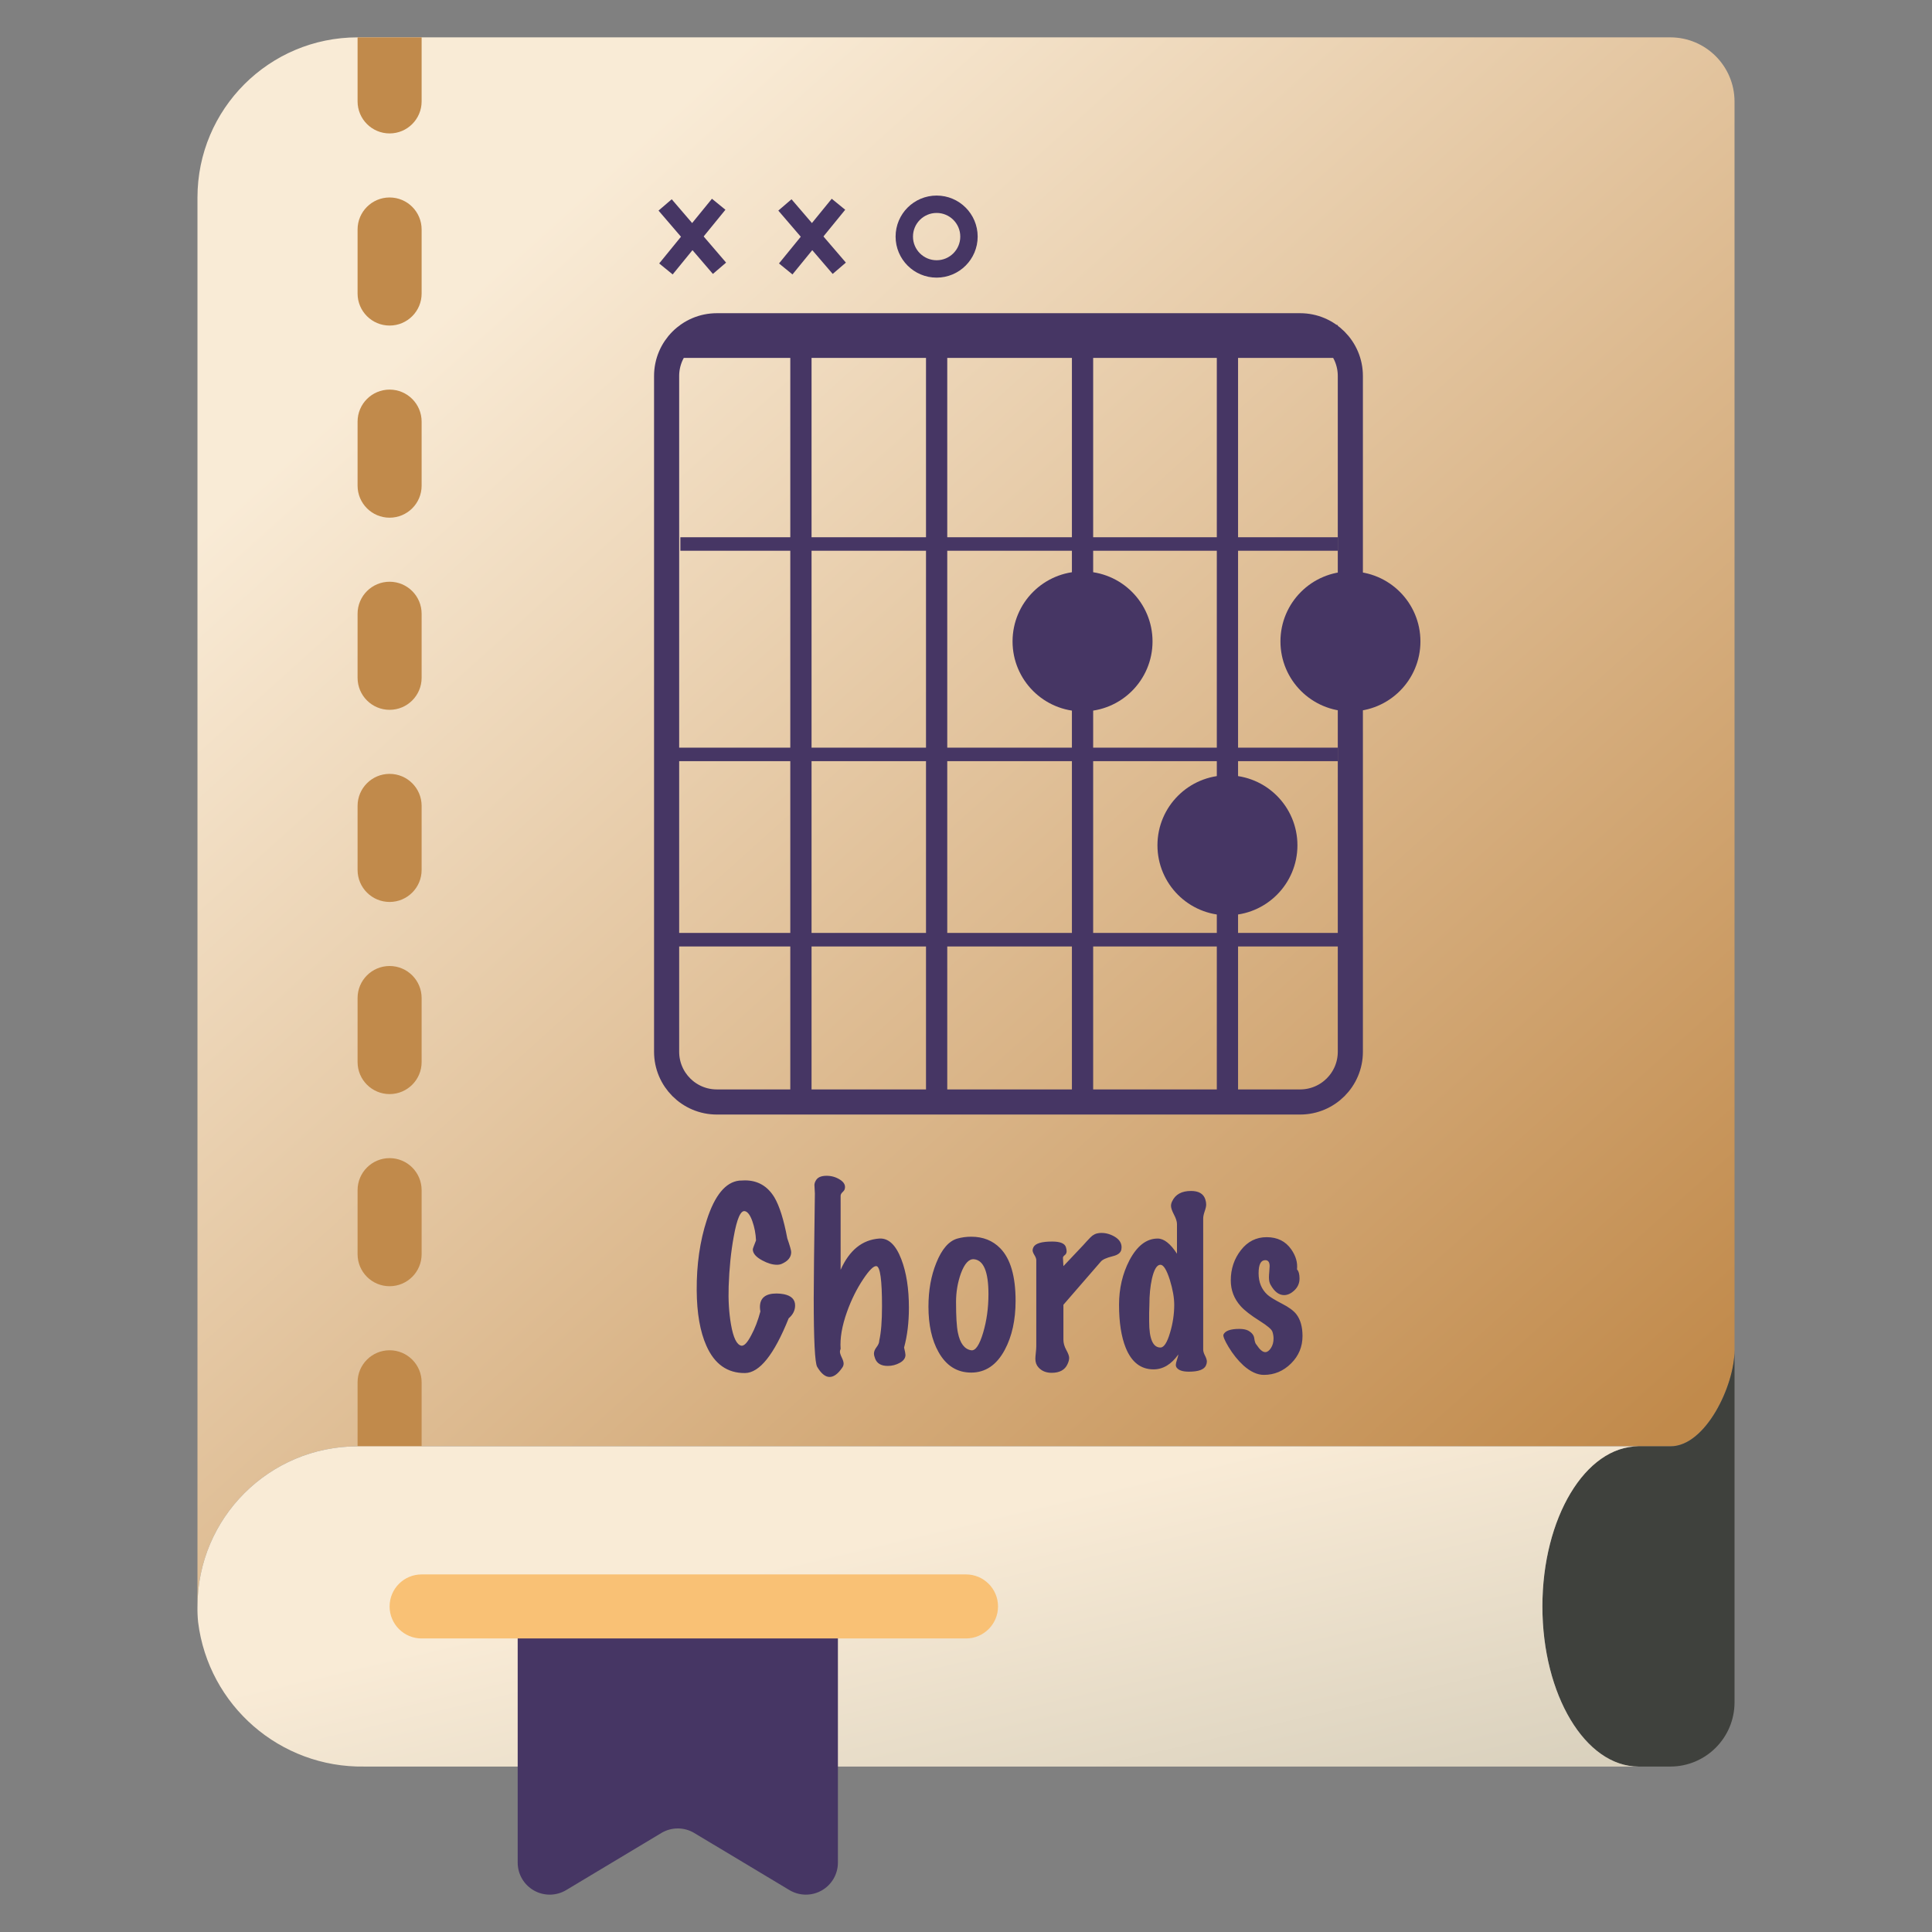 <?xml version="1.0" encoding="utf-8"?>
<svg x="0pt" y="0pt" width="1000pt" height="1000pt" viewBox="0 0 1000 1000" xmlns="http://www.w3.org/2000/svg" xmlns:xlink="http://www.w3.org/1999/xlink">
  <rect x="0" y="0" width="1000" height="1000" fill="#808080" stroke="none"/>
  <g id="1">
    <title>Layer 1</title>
    <g id="2">
      <title>Group</title>
      <g id="3">
        <title>Group</title>
        <g id="4">
          <title>Group</title>
          <linearGradient x1="774.285" y1="819.357" x2="203.832" y2="186.148" gradientUnits="userSpaceOnUse" id="7">
            <stop style="stop-color:#c18a4b;stop-opacity:1;"/>
            <stop offset="1" style="stop-color:#f9ebd6;stop-opacity:1;"/>
          </linearGradient>
          <defs>
            <title>Shape 13</title>
            <g id="5">
              <defs>
                <path id="6" d="M897.789,52.487 C897.789,267.956,897.789,483.425,897.789,698.895 C897.789,717.127,882.872,748.618,864.64,748.618 C638.121,748.618,411.602,748.618,185.083,748.618 C139.314,748.618,102.211,785.722,102.211,831.491 C102.211,588.398,102.211,345.304,102.211,102.211 C102.211,56.441,139.314,19.338,185.083,19.338 C411.602,19.338,638.121,19.338,864.64,19.338 C882.925,19.392,897.735,34.202,897.789,52.487 z"/>
              </defs>
              <use xlink:href="#6" style="fill:url(#7);fill-opacity:1;fill-rule:nonzero;opacity:1;stroke:none;"/>
            </g>
          </defs>
          <use xlink:href="#5"/>
          <g id="8">
            <title>Group</title>
            <defs>
              <title>Shape 14</title>
              <g id="9">
                <defs>
                  <path id="10" d="M218.233,19.338 C218.233,30.387,218.233,41.437,218.233,52.487 C218.233,61.641,210.812,69.061,201.658,69.061 C192.504,69.061,185.083,61.641,185.083,52.487 C185.083,41.437,185.083,30.387,185.083,19.338 z"/>
                </defs>
                <use xlink:href="#10" style="fill:#c18a4b;fill-opacity:1;fill-rule:nonzero;opacity:1;stroke:none;"/>
              </g>
            </defs>
            <use xlink:href="#9"/>
            <defs>
              <title>Shape 15</title>
              <g id="11">
                <defs>
                  <path id="12" d="M201.658,168.509 C192.504,168.509,185.083,161.088,185.083,151.934 C185.083,140.885,185.083,129.835,185.083,118.785 C185.083,109.631,192.504,102.211,201.658,102.211 C210.812,102.211,218.233,109.631,218.233,118.785 C218.233,129.835,218.233,140.885,218.233,151.934 C218.233,161.088,210.812,168.509,201.658,168.509 z"/>
                </defs>
                <use xlink:href="#12" style="fill:#c18a4b;fill-opacity:1;fill-rule:nonzero;opacity:1;stroke:none;"/>
              </g>
            </defs>
            <use xlink:href="#11"/>
            <defs>
              <title>Shape 16</title>
              <g id="13">
                <defs>
                  <path id="14" d="M897.789,698.895 C897.789,759.668,897.789,820.441,897.789,881.215 C897.735,899.5,882.925,914.309,864.64,914.364 C859.115,914.364,853.591,914.364,848.066,914.364 C820.552,914.364,798.342,877.237,798.342,831.491 C798.342,785.745,820.552,748.618,848.066,748.618 C853.591,748.618,859.115,748.618,864.64,748.618 C882.872,748.618,897.789,717.127,897.789,698.895 z"/>
                </defs>
                <use xlink:href="#14" style="fill:#3f413d;fill-opacity:1;fill-rule:nonzero;opacity:1;stroke:none;"/>
              </g>
            </defs>
            <use xlink:href="#13"/>
            <defs>
              <title>Shape 17</title>
              <g id="15">
                <defs>
                  <path id="16" d="M201.658,267.956 C192.504,267.956,185.083,260.535,185.083,251.382 C185.083,240.332,185.083,229.282,185.083,218.233 C185.083,209.079,192.504,201.658,201.658,201.658 C210.812,201.658,218.233,209.079,218.233,218.233 C218.233,229.282,218.233,240.332,218.233,251.382 C218.233,260.535,210.812,267.956,201.658,267.956 z"/>
                </defs>
                <use xlink:href="#16" style="fill:#c18a4b;fill-opacity:1;fill-rule:nonzero;opacity:1;stroke:none;"/>
              </g>
            </defs>
            <use xlink:href="#15"/>
            <defs>
              <title>Shape 18</title>
              <g id="17">
                <defs>
                  <path id="18" d="M201.658,367.404 C192.504,367.404,185.083,359.983,185.083,350.829 C185.083,339.779,185.083,328.73,185.083,317.68 C185.083,308.526,192.504,301.105,201.658,301.105 C210.812,301.105,218.233,308.526,218.233,317.68 C218.233,328.73,218.233,339.779,218.233,350.829 C218.233,359.983,210.812,367.404,201.658,367.404 z"/>
                </defs>
                <use xlink:href="#18" style="fill:#c18a4b;fill-opacity:1;fill-rule:nonzero;opacity:1;stroke:none;"/>
              </g>
            </defs>
            <use xlink:href="#17"/>
            <defs>
              <title>Shape 19</title>
              <g id="19">
                <defs>
                  <path id="20" d="M201.658,466.851 C192.504,466.851,185.083,459.43,185.083,450.276 C185.083,439.227,185.083,428.177,185.083,417.127 C185.083,407.973,192.504,400.553,201.658,400.553 C210.812,400.553,218.233,407.973,218.233,417.127 C218.233,428.177,218.233,439.227,218.233,450.276 C218.233,459.43,210.812,466.851,201.658,466.851 z"/>
                </defs>
                <use xlink:href="#20" style="fill:#c18a4b;fill-opacity:1;fill-rule:nonzero;opacity:1;stroke:none;"/>
              </g>
            </defs>
            <use xlink:href="#19"/>
            <defs>
              <title>Shape 20</title>
              <g id="21">
                <defs>
                  <path id="22" d="M201.658,566.298 C192.504,566.298,185.083,558.878,185.083,549.724 C185.083,538.674,185.083,527.624,185.083,516.575 C185.083,507.421,192.504,500,201.658,500 C210.812,500,218.233,507.421,218.233,516.575 C218.233,527.624,218.233,538.674,218.233,549.724 C218.233,558.878,210.812,566.298,201.658,566.298 z"/>
                </defs>
                <use xlink:href="#22" style="fill:#c18a4b;fill-opacity:1;fill-rule:nonzero;opacity:1;stroke:none;"/>
              </g>
            </defs>
            <use xlink:href="#21"/>
            <defs>
              <title>Shape 21</title>
              <g id="23">
                <defs>
                  <path id="24" d="M201.658,665.745 C192.504,665.745,185.083,658.325,185.083,649.171 C185.083,638.121,185.083,627.072,185.083,616.022 C185.083,606.868,192.504,599.447,201.658,599.447 C210.812,599.447,218.233,606.868,218.233,616.022 C218.233,627.072,218.233,638.121,218.233,649.171 C218.233,658.325,210.812,665.745,201.658,665.745 z"/>
                </defs>
                <use xlink:href="#24" style="fill:#c18a4b;fill-opacity:1;fill-rule:nonzero;opacity:1;stroke:none;"/>
              </g>
            </defs>
            <use xlink:href="#23"/>
            <defs>
              <title>Shape 22</title>
              <g id="25">
                <defs>
                  <path id="26" d="M218.233,715.469 C218.233,726.519,218.233,737.569,218.233,748.618 C207.183,748.618,196.133,748.618,185.083,748.618 C185.083,737.569,185.083,726.519,185.083,715.469 C185.083,706.315,192.504,698.895,201.658,698.895 C210.812,698.895,218.233,706.315,218.233,715.469 z"/>
                </defs>
                <use xlink:href="#26" style="fill:#c18a4b;fill-opacity:1;fill-rule:nonzero;opacity:1;stroke:none;"/>
              </g>
            </defs>
            <use xlink:href="#25"/>
          </g>
          <linearGradient x1="758.013" y1="1013.32" x2="693.633" y2="740.32" gradientUnits="userSpaceOnUse" id="29">
            <stop style="stop-color:#ccc6b3;stop-opacity:1;"/>
            <stop offset="1" style="stop-color:#f9ebd6;stop-opacity:1;"/>
          </linearGradient>
          <defs>
            <title>Shape 23</title>
            <g id="27">
              <defs>
                <path id="28" d="M848.066,914.364 C628.232,914.364,408.398,914.364,188.564,914.364 C145.011,915.062,107.927,882.837,102.542,839.613 C102.27,836.914,102.159,834.203,102.211,831.491 C102.211,785.722,139.314,748.618,185.083,748.618 C406.077,748.618,627.072,748.618,848.066,748.618 C820.552,748.618,798.342,785.745,798.342,831.491 C798.342,877.237,820.552,914.364,848.066,914.364 z"/>
              </defs>
              <use xlink:href="#28" style="fill:url(#29);fill-opacity:1;fill-rule:nonzero;opacity:1;stroke:none;"/>
            </g>
          </defs>
          <use xlink:href="#27"/>
          <defs>
            <title>Shape 24</title>
            <g id="30">
              <defs>
                <path id="31" d="M267.956,831.491 C323.205,831.491,378.453,831.491,433.702,831.491 C433.702,875.69,433.702,919.889,433.702,964.088 C433.703,970.058,430.493,975.567,425.299,978.511 C420.105,981.455,413.729,981.377,408.608,978.309 C392.188,968.458,375.768,958.607,359.348,948.756 C354.103,945.613,347.554,945.613,342.31,948.756 C325.89,958.607,309.47,968.458,293.05,978.309 C287.929,981.377,281.553,981.455,276.359,978.511 C271.165,975.567,267.955,970.058,267.956,964.088 z"/>
              </defs>
              <use xlink:href="#31" style="fill:#463664;fill-opacity:1;fill-rule:nonzero;opacity:1;stroke:none;"/>
            </g>
          </defs>
          <use xlink:href="#30"/>
          <defs>
            <title>Shape 25</title>
            <g id="32">
              <defs>
                <path id="33" d="M500,848.066 C406.077,848.066,312.155,848.066,218.233,848.066 C209.079,848.066,201.658,840.645,201.658,831.491 C201.658,822.337,209.079,814.917,218.233,814.917 C312.155,814.917,406.078,814.917,500,814.917 C509.154,814.917,516.575,822.337,516.575,831.491 C516.575,840.645,509.154,848.066,500,848.066 z"/>
              </defs>
              <use xlink:href="#33" style="fill:#f9c175;fill-opacity:1;fill-rule:nonzero;opacity:1;stroke:none;"/>
            </g>
          </defs>
          <use xlink:href="#32"/>
        </g>
      </g>
    </g>
    <defs>
      <title>Text</title>
      <g id="34">
        <defs>
          <path id="35" d="M408.213,682.365 C400.676,701.167,393.139,710.607,385.603,710.687 C376.479,710.766,369.815,706.046,365.611,696.526 C362.358,689.227,360.692,679.667,360.613,667.847 C360.533,654.519,362.279,642.381,365.849,631.433 C369.974,618.66,375.567,611.877,382.628,611.084 C383.659,611.004,384.651,610.965,385.603,610.965 C392.187,610.965,397.265,613.9,400.835,619.771 C403.453,624.213,405.674,631.274,407.499,640.953 C408.847,644.84,409.522,647.22,409.522,648.093 C409.522,650.711,407.895,652.734,404.643,654.162 C403.929,654.479,403.096,654.638,402.144,654.638 C399.843,654.638,397.304,653.884,394.528,652.377 C391.275,650.631,389.649,648.727,389.649,646.665 C389.649,646.347,390.204,644.8,391.315,642.024 C391.156,638.533,390.521,635.221,389.411,632.087 C388.3,628.954,387.031,627.228,385.603,626.911 C383.381,626.355,381.438,630.758,379.772,640.12 C378.344,647.894,377.471,656.462,377.154,665.824 C376.916,672.884,377.312,679.429,378.344,685.459 C379.534,692.361,381.319,696.05,383.699,696.526 C385.127,696.764,386.832,694.979,388.816,691.171 C390.72,687.68,392.306,683.555,393.576,678.795 C393.417,678.001,393.338,677.248,393.338,676.534 C393.338,671.853,396.194,669.513,401.906,669.513 C403.175,669.513,404.444,669.632,405.714,669.87 C409.601,670.663,411.545,672.607,411.545,675.701 C411.545,678.239,410.434,680.461,408.213,682.365 z M467.951,697.478 C468.427,699.461,468.665,700.73,468.665,701.286 C468.665,702.952,467.693,704.32,465.749,705.391 C463.806,706.462,461.723,706.998,459.502,706.998 C456.09,706.998,453.909,705.728,452.957,703.19 C452.56,702.158,452.362,701.286,452.362,700.572 C452.362,699.54,452.818,698.43,453.73,697.24 C454.643,696.05,455.099,694.939,455.099,693.908 C456.051,689.782,456.527,683.832,456.527,676.058 C456.527,662.571,455.575,655.669,453.671,655.352 C452.243,655.114,449.942,657.375,446.769,662.135 C443.437,667.133,440.66,672.726,438.439,678.914 C435.821,686.212,434.71,692.638,435.107,698.192 C434.869,698.668,434.75,699.144,434.75,699.62 C434.75,700.334,435.067,701.345,435.702,702.654 C436.336,703.963,436.654,705.014,436.654,705.808 C436.654,706.601,436.376,707.355,435.821,708.069 C433.679,711.163,431.537,712.71,429.395,712.71 C427.173,712.71,425.031,710.964,422.969,707.474 C421.779,705.411,421.184,693.551,421.184,671.893 C421.184,663.959,421.382,645.911,421.779,617.748 C421.779,617.272,421.739,616.538,421.66,615.546 C421.58,614.555,421.541,613.781,421.541,613.226 C421.62,612.432,421.858,611.718,422.255,611.084 C423.127,609.418,424.992,608.585,427.848,608.585 C430.386,608.585,432.707,609.259,434.809,610.608 C436.912,611.956,437.725,613.543,437.249,615.368 C437.169,615.844,436.793,616.399,436.118,617.034 C435.444,617.668,435.107,618.303,435.107,618.938 C435.107,618.938,435.107,657.256,435.107,657.256 C439.629,647.101,446.293,641.706,455.099,641.072 C459.859,640.754,463.667,644.324,466.523,651.782 C469.141,658.604,470.45,666.974,470.45,676.891 C470.45,684.507,469.617,691.369,467.951,697.478 z M517.693,646.07 C523.008,651.464,525.666,660.548,525.666,673.321 C525.666,683.237,523.802,691.686,520.073,698.668 C515.868,706.522,510.077,710.449,502.699,710.449 C495.4,710.449,489.767,706.918,485.801,699.858 C482.31,693.67,480.565,685.816,480.565,676.296 C480.565,667.886,481.913,660.35,484.611,653.686 C487.467,646.546,491.116,642.341,495.559,641.072 C497.859,640.437,500.24,640.12,502.699,640.12 C508.807,640.12,513.805,642.103,517.693,646.07 z M504.127,651.782 C501.509,651.544,499.248,654.003,497.344,659.16 C495.678,663.84,494.845,668.759,494.845,673.916 C494.845,681.373,495.162,686.649,495.797,689.743 C496.908,695.296,499.208,698.35,502.699,698.906 C504.92,699.223,506.983,696.169,508.887,689.743 C510.711,683.555,511.624,676.93,511.624,669.87 C511.624,658.287,509.125,652.258,504.127,651.782 z M580.406,646.784 C580.089,648.45,578.581,649.6,575.884,650.235 C572.711,651.028,570.688,651.94,569.815,652.972 C569.815,652.972,550.418,675.344,550.418,675.344 C550.418,675.344,550.418,693.432,550.418,693.432 C550.418,695.177,550.914,696.942,551.905,698.727 C552.897,700.512,553.393,701.881,553.393,702.833 C553.393,703.785,553.115,704.856,552.56,706.046 C551.211,709.06,548.474,710.568,544.349,710.568 C541.493,710.568,539.232,709.655,537.566,707.831 C536.455,706.641,535.9,705.133,535.9,703.309 C535.9,702.674,535.979,701.643,536.138,700.215 C536.297,698.787,536.376,697.636,536.376,696.764 C536.376,696.764,536.376,652.258,536.376,652.258 C536.376,651.544,536.058,650.671,535.424,649.64 C534.789,648.608,534.472,647.775,534.472,647.141 C534.472,646.665,534.63,646.109,534.948,645.475 C535.979,643.571,539.192,642.619,544.587,642.619 C548.792,642.619,551.172,643.61,551.727,645.594 C551.965,646.387,552.084,647.061,552.084,647.617 C552.084,648.489,551.766,649.164,551.132,649.64 C550.497,650.116,550.18,650.592,550.18,651.068 C550.18,651.068,550.418,655.352,550.418,655.352 C550.418,655.352,560.652,644.523,560.652,644.523 C561.842,643.174,563.091,641.825,564.4,640.477 C565.709,639.128,567.237,638.374,568.982,638.216 C571.679,637.978,574.277,638.573,576.776,640.001 C579.275,641.429,580.525,643.293,580.525,645.594 C580.525,645.99,580.485,646.387,580.406,646.784 z M624.198,706.76 C623.246,708.902,620.31,709.973,615.392,709.973 C612.298,709.973,610.235,709.338,609.204,708.069 C608.807,707.672,608.609,707.117,608.609,706.403 C608.609,705.847,608.807,704.975,609.204,703.785 C609.6,702.595,609.839,701.682,609.918,701.048 C606.268,706.204,601.984,708.783,597.066,708.783 C590.481,708.783,585.682,705.054,582.667,697.597 C580.366,691.885,579.216,684.467,579.216,675.344 C579.216,666.934,581.001,659.279,584.571,652.377 C588.537,644.84,593.417,641.072,599.208,641.072 C602.461,641.072,605.792,643.69,609.204,648.926 C609.204,648.926,609.204,633.575,609.204,633.575 C609.204,632.305,608.688,630.679,607.657,628.696 C606.625,626.712,606.11,625.205,606.11,624.174 C606.11,623.38,606.308,622.587,606.705,621.794 C608.371,618.224,611.623,616.439,616.463,616.439 C620.43,616.439,622.889,617.867,623.841,620.723 C624.158,621.675,624.317,622.587,624.317,623.46 C624.317,624.332,624.059,625.503,623.543,626.97 C623.028,628.438,622.77,629.687,622.77,630.719 C622.77,630.719,622.77,698.549,622.77,698.549 C622.77,699.421,623.087,700.473,623.722,701.702 C624.357,702.932,624.674,703.943,624.674,704.737 C624.674,705.371,624.515,706.046,624.198,706.76 z M607.776,675.344 C607.776,671.694,607.022,667.41,605.515,662.492 C603.849,657.256,602.222,654.638,600.636,654.638 C598.811,654.638,597.344,657.057,596.233,661.897 C595.36,665.863,594.924,670.346,594.924,675.344 C594.924,676.216,594.884,677.644,594.805,679.628 C594.805,681.532,594.805,682.999,594.805,684.031 C594.805,692.995,596.748,697.478,600.636,697.478 C602.46,697.478,604.126,694.899,605.634,689.743 C607.062,684.983,607.776,680.183,607.776,675.344 z M674.178,691.528 C674.178,697.081,672.195,701.821,668.228,705.748 C664.261,709.675,659.581,711.639,654.186,711.639 C650.774,711.639,647.244,710.012,643.595,706.76 C640.739,704.142,638.161,700.929,635.86,697.121 C633.877,693.789,633.004,691.686,633.242,690.814 C634.114,688.83,636.852,687.839,641.453,687.839 C643.357,687.839,644.864,688.116,645.975,688.672 C647.879,689.703,648.95,691.012,649.188,692.599 C649.426,694.423,649.822,695.574,650.378,696.05 C652.044,698.588,653.551,699.858,654.9,699.858 C655.931,699.858,656.903,699.164,657.815,697.775 C658.728,696.387,659.184,694.741,659.184,692.837 C659.184,691.647,658.985,690.457,658.589,689.267 C658.192,688.077,656.05,686.252,652.163,683.793 C647.482,680.857,644.15,678.279,642.167,676.058 C638.755,672.25,637.05,667.807,637.05,662.73 C637.05,656.78,638.795,651.564,642.286,647.081 C645.776,642.599,650.219,640.358,655.614,640.358 C661.167,640.358,665.411,642.46,668.347,646.665 C670.727,650.076,671.718,653.527,671.322,657.018 C672.195,657.97,672.631,659.556,672.631,661.778 C672.631,664.158,671.758,666.181,670.013,667.847 C668.267,669.513,666.482,670.346,664.658,670.346 C661.961,670.346,659.62,668.561,657.637,664.991 C657.081,664.039,656.804,662.769,656.804,661.183 C656.804,660.469,656.863,659.457,656.982,658.148 C657.101,656.839,657.161,655.907,657.161,655.352 C657.161,653.289,656.407,652.258,654.9,652.258 C652.599,652.258,651.449,654.519,651.449,659.041 C651.449,663.642,652.956,667.331,655.971,670.108 C657.161,671.218,659.739,672.805,663.706,674.868 C667.117,676.613,669.537,678.398,670.965,680.223 C673.107,682.999,674.178,686.768,674.178,691.528 z"/>
        </defs>
        <use xlink:href="#35" style="fill:#463764;fill-opacity:1;fill-rule:nonzero;opacity:1;stroke:none;"/>
      </g>
    </defs>
    <use xlink:href="#34"/>
  </g>
  <g id="36">
    <title>Layer 2</title>
    <defs>
      <title>Smart Rectangle</title>
      <g id="37">
        <defs>
          <path id="38" d="M698.936,544.385 C698.936,558.745,687.295,570.385,672.936,570.385 C672.936,570.385,371.037,570.385,371.037,570.385 C356.678,570.385,345.037,558.745,345.037,544.385 C345.037,544.385,345.037,194.613,345.037,194.613 C345.037,180.253,356.678,168.613,371.037,168.613 C371.037,168.613,672.936,168.613,672.936,168.613 C687.295,168.613,698.936,180.253,698.936,194.613 C698.936,194.613,698.936,544.385,698.936,544.385 z"/>
        </defs>
        <use xlink:href="#38" style="fill:none;opacity:1;stroke:#463664;stroke-linecap:butt;stroke-linejoin:miter;stroke-miterlimit:10;stroke-opacity:1;stroke-width:13;"/>
      </g>
    </defs>
    <use xlink:href="#37"/>
    <defs>
      <title>Path</title>
      <g id="39">
        <defs>
          <path id="40" d="M352.152,176.743 C352.152,176.743,692.438,176.743,692.438,176.743"/>
        </defs>
        <use xlink:href="#40" style="fill:none;opacity:1;stroke:#463664;stroke-linecap:butt;stroke-linejoin:miter;stroke-miterlimit:10;stroke-opacity:1;stroke-width:17;"/>
      </g>
    </defs>
    <use xlink:href="#39"/>
    <defs>
      <title>Path</title>
      <g id="41">
        <defs>
          <path id="42" d="M414.556,175.743 C414.556,175.743,414.556,569.432,414.556,569.432"/>
        </defs>
        <use xlink:href="#42" style="fill:none;opacity:1;stroke:#463664;stroke-linecap:butt;stroke-linejoin:miter;stroke-miterlimit:10;stroke-opacity:1;stroke-width:11;"/>
      </g>
    </defs>
    <use xlink:href="#41"/>
    <defs>
      <title>Path Copy</title>
      <g id="43">
        <defs>
          <path id="44" d="M484.798,171.613 C484.798,171.613,484.798,565.302,484.798,565.302"/>
        </defs>
        <use xlink:href="#44" style="fill:none;opacity:1;stroke:#463664;stroke-linecap:butt;stroke-linejoin:miter;stroke-miterlimit:10;stroke-opacity:1;stroke-width:11;"/>
      </g>
    </defs>
    <use xlink:href="#43"/>
    <defs>
      <title>Path Copy Copy</title>
      <g id="45">
        <defs>
          <path id="46" d="M560.321,173.654 C560.321,173.654,560.321,567.343,560.321,567.343"/>
        </defs>
        <use xlink:href="#46" style="fill:none;opacity:1;stroke:#463664;stroke-linecap:butt;stroke-linejoin:miter;stroke-miterlimit:10;stroke-opacity:1;stroke-width:11;"/>
      </g>
    </defs>
    <use xlink:href="#45"/>
    <defs>
      <title>Path Copy Copy Copy</title>
      <g id="47">
        <defs>
          <path id="48" d="M635.32,176.743 C635.32,176.743,635.32,570.432,635.32,570.432"/>
        </defs>
        <use xlink:href="#48" style="fill:none;opacity:1;stroke:#463664;stroke-linecap:butt;stroke-linejoin:miter;stroke-miterlimit:10;stroke-opacity:1;stroke-width:11;"/>
      </g>
    </defs>
    <use xlink:href="#47"/>
    <defs>
      <title>Path</title>
      <g id="49">
        <defs>
          <path id="50" d="M352.152,281.567 C352.152,281.567,692.44,281.567,692.44,281.567"/>
        </defs>
        <use xlink:href="#50" style="fill:none;opacity:1;stroke:#463664;stroke-linecap:butt;stroke-linejoin:miter;stroke-miterlimit:10;stroke-opacity:1;stroke-width:7;"/>
      </g>
    </defs>
    <use xlink:href="#49"/>
    <defs>
      <title>Path</title>
      <g id="51">
        <defs>
          <path id="52" d="M345.037,390.479 C345.037,390.479,692.446,390.479,692.446,390.479"/>
        </defs>
        <use xlink:href="#52" style="fill:none;opacity:1;stroke:#463664;stroke-linecap:butt;stroke-linejoin:miter;stroke-miterlimit:10;stroke-opacity:1;stroke-width:7;"/>
      </g>
    </defs>
    <use xlink:href="#51"/>
    <defs>
      <title>Path</title>
      <g id="53">
        <defs>
          <path id="54" d="M345.037,486.391 C345.037,486.391,698.984,486.391,698.984,486.391"/>
        </defs>
        <use xlink:href="#54" style="fill:none;opacity:1;stroke:#463664;stroke-linecap:butt;stroke-linejoin:miter;stroke-miterlimit:10;stroke-opacity:1;stroke-width:7;"/>
      </g>
    </defs>
    <use xlink:href="#53"/>
    <defs>
      <title>Path</title>
      <g id="55">
        <defs>
          <path id="56" d="M698.984,304.27 C714.298,304.27,726.712,316.684,726.712,331.998 C726.712,347.312,714.298,359.726,698.984,359.726 C683.671,359.726,671.257,347.312,671.257,331.998 C671.257,316.684,683.671,304.27,698.984,304.27 z"/>
        </defs>
        <use xlink:href="#56" style="fill:#463664;fill-opacity:1;fill-rule:evenodd;opacity:1;stroke:none;"/>
        <use xlink:href="#56" style="fill:none;opacity:1;stroke:#463664;stroke-linecap:butt;stroke-linejoin:miter;stroke-miterlimit:10;stroke-opacity:1;stroke-width:17;"/>
      </g>
    </defs>
    <use xlink:href="#55"/>
    <defs>
      <title>Path Copy</title>
      <g id="57">
        <defs>
          <path id="58" d="M635.321,409.797 C650.634,409.797,663.048,422.211,663.048,437.525 C663.048,452.838,650.634,465.253,635.321,465.253 C620.007,465.253,607.593,452.838,607.593,437.525 C607.593,422.211,620.007,409.797,635.321,409.797 z"/>
        </defs>
        <use xlink:href="#58" style="fill:#463664;fill-opacity:1;fill-rule:evenodd;opacity:1;stroke:none;"/>
        <use xlink:href="#58" style="fill:none;opacity:1;stroke:#463664;stroke-linecap:butt;stroke-linejoin:miter;stroke-miterlimit:10;stroke-opacity:1;stroke-width:17;"/>
      </g>
    </defs>
    <use xlink:href="#57"/>
    <defs>
      <title>Path Copy Copy</title>
      <g id="59">
        <defs>
          <path id="60" d="M560.321,304.27 C575.634,304.27,588.048,316.684,588.048,331.998 C588.048,347.312,575.634,359.726,560.321,359.726 C545.007,359.726,532.593,347.312,532.593,331.998 C532.593,316.684,545.007,304.27,560.321,304.27 z"/>
        </defs>
        <use xlink:href="#60" style="fill:#463664;fill-opacity:1;fill-rule:evenodd;opacity:1;stroke:none;"/>
        <use xlink:href="#60" style="fill:none;opacity:1;stroke:#463664;stroke-linecap:butt;stroke-linejoin:miter;stroke-miterlimit:10;stroke-opacity:1;stroke-width:17;"/>
      </g>
    </defs>
    <use xlink:href="#59"/>
    <defs>
      <title>Path</title>
      <g id="61">
        <defs>
          <path id="62" d="M484.798,105.722 C494.044,105.722,501.538,113.217,501.538,122.462 C501.538,131.707,494.044,139.202,484.798,139.202 C475.553,139.202,468.059,131.707,468.059,122.462 C468.059,113.217,475.553,105.722,484.798,105.722 z"/>
        </defs>
        <use xlink:href="#62" style="fill:none;opacity:1;stroke:#463664;stroke-linecap:butt;stroke-linejoin:miter;stroke-miterlimit:10;stroke-opacity:1;stroke-width:9;"/>
      </g>
    </defs>
    <use xlink:href="#61"/>
    <defs>
      <title>Path</title>
      <g id="63">
        <defs>
          <path id="64" d="M433.989,105.722 C433.989,105.722,406.688,139.202,406.688,139.202"/>
        </defs>
        <use xlink:href="#64" style="fill:none;opacity:1;stroke:#463664;stroke-linecap:butt;stroke-linejoin:miter;stroke-miterlimit:10;stroke-opacity:1;stroke-width:9;"/>
      </g>
    </defs>
    <use xlink:href="#63"/>
    <defs>
      <title>Path Copy</title>
      <g id="65">
        <defs>
          <path id="66" d="M406.271,106.071 C406.271,106.071,434.406,138.853,434.406,138.853"/>
        </defs>
        <use xlink:href="#66" style="fill:none;opacity:1;stroke:#463664;stroke-linecap:butt;stroke-linejoin:miter;stroke-miterlimit:10;stroke-opacity:1;stroke-width:9;"/>
      </g>
    </defs>
    <use xlink:href="#65"/>
    <defs>
      <title>Path Copy</title>
      <g id="67">
        <defs>
          <path id="68" d="M371.989,105.722 C371.989,105.722,344.688,139.202,344.688,139.202"/>
        </defs>
        <use xlink:href="#68" style="fill:none;opacity:1;stroke:#463664;stroke-linecap:butt;stroke-linejoin:miter;stroke-miterlimit:10;stroke-opacity:1;stroke-width:9;"/>
      </g>
    </defs>
    <use xlink:href="#67"/>
    <defs>
      <title>Path Copy Copy</title>
      <g id="69">
        <defs>
          <path id="70" d="M344.271,106.071 C344.271,106.071,372.406,138.853,372.406,138.853"/>
        </defs>
        <use xlink:href="#70" style="fill:none;opacity:1;stroke:#463664;stroke-linecap:butt;stroke-linejoin:miter;stroke-miterlimit:10;stroke-opacity:1;stroke-width:9;"/>
      </g>
    </defs>
    <use xlink:href="#69"/>
  </g>
</svg>
